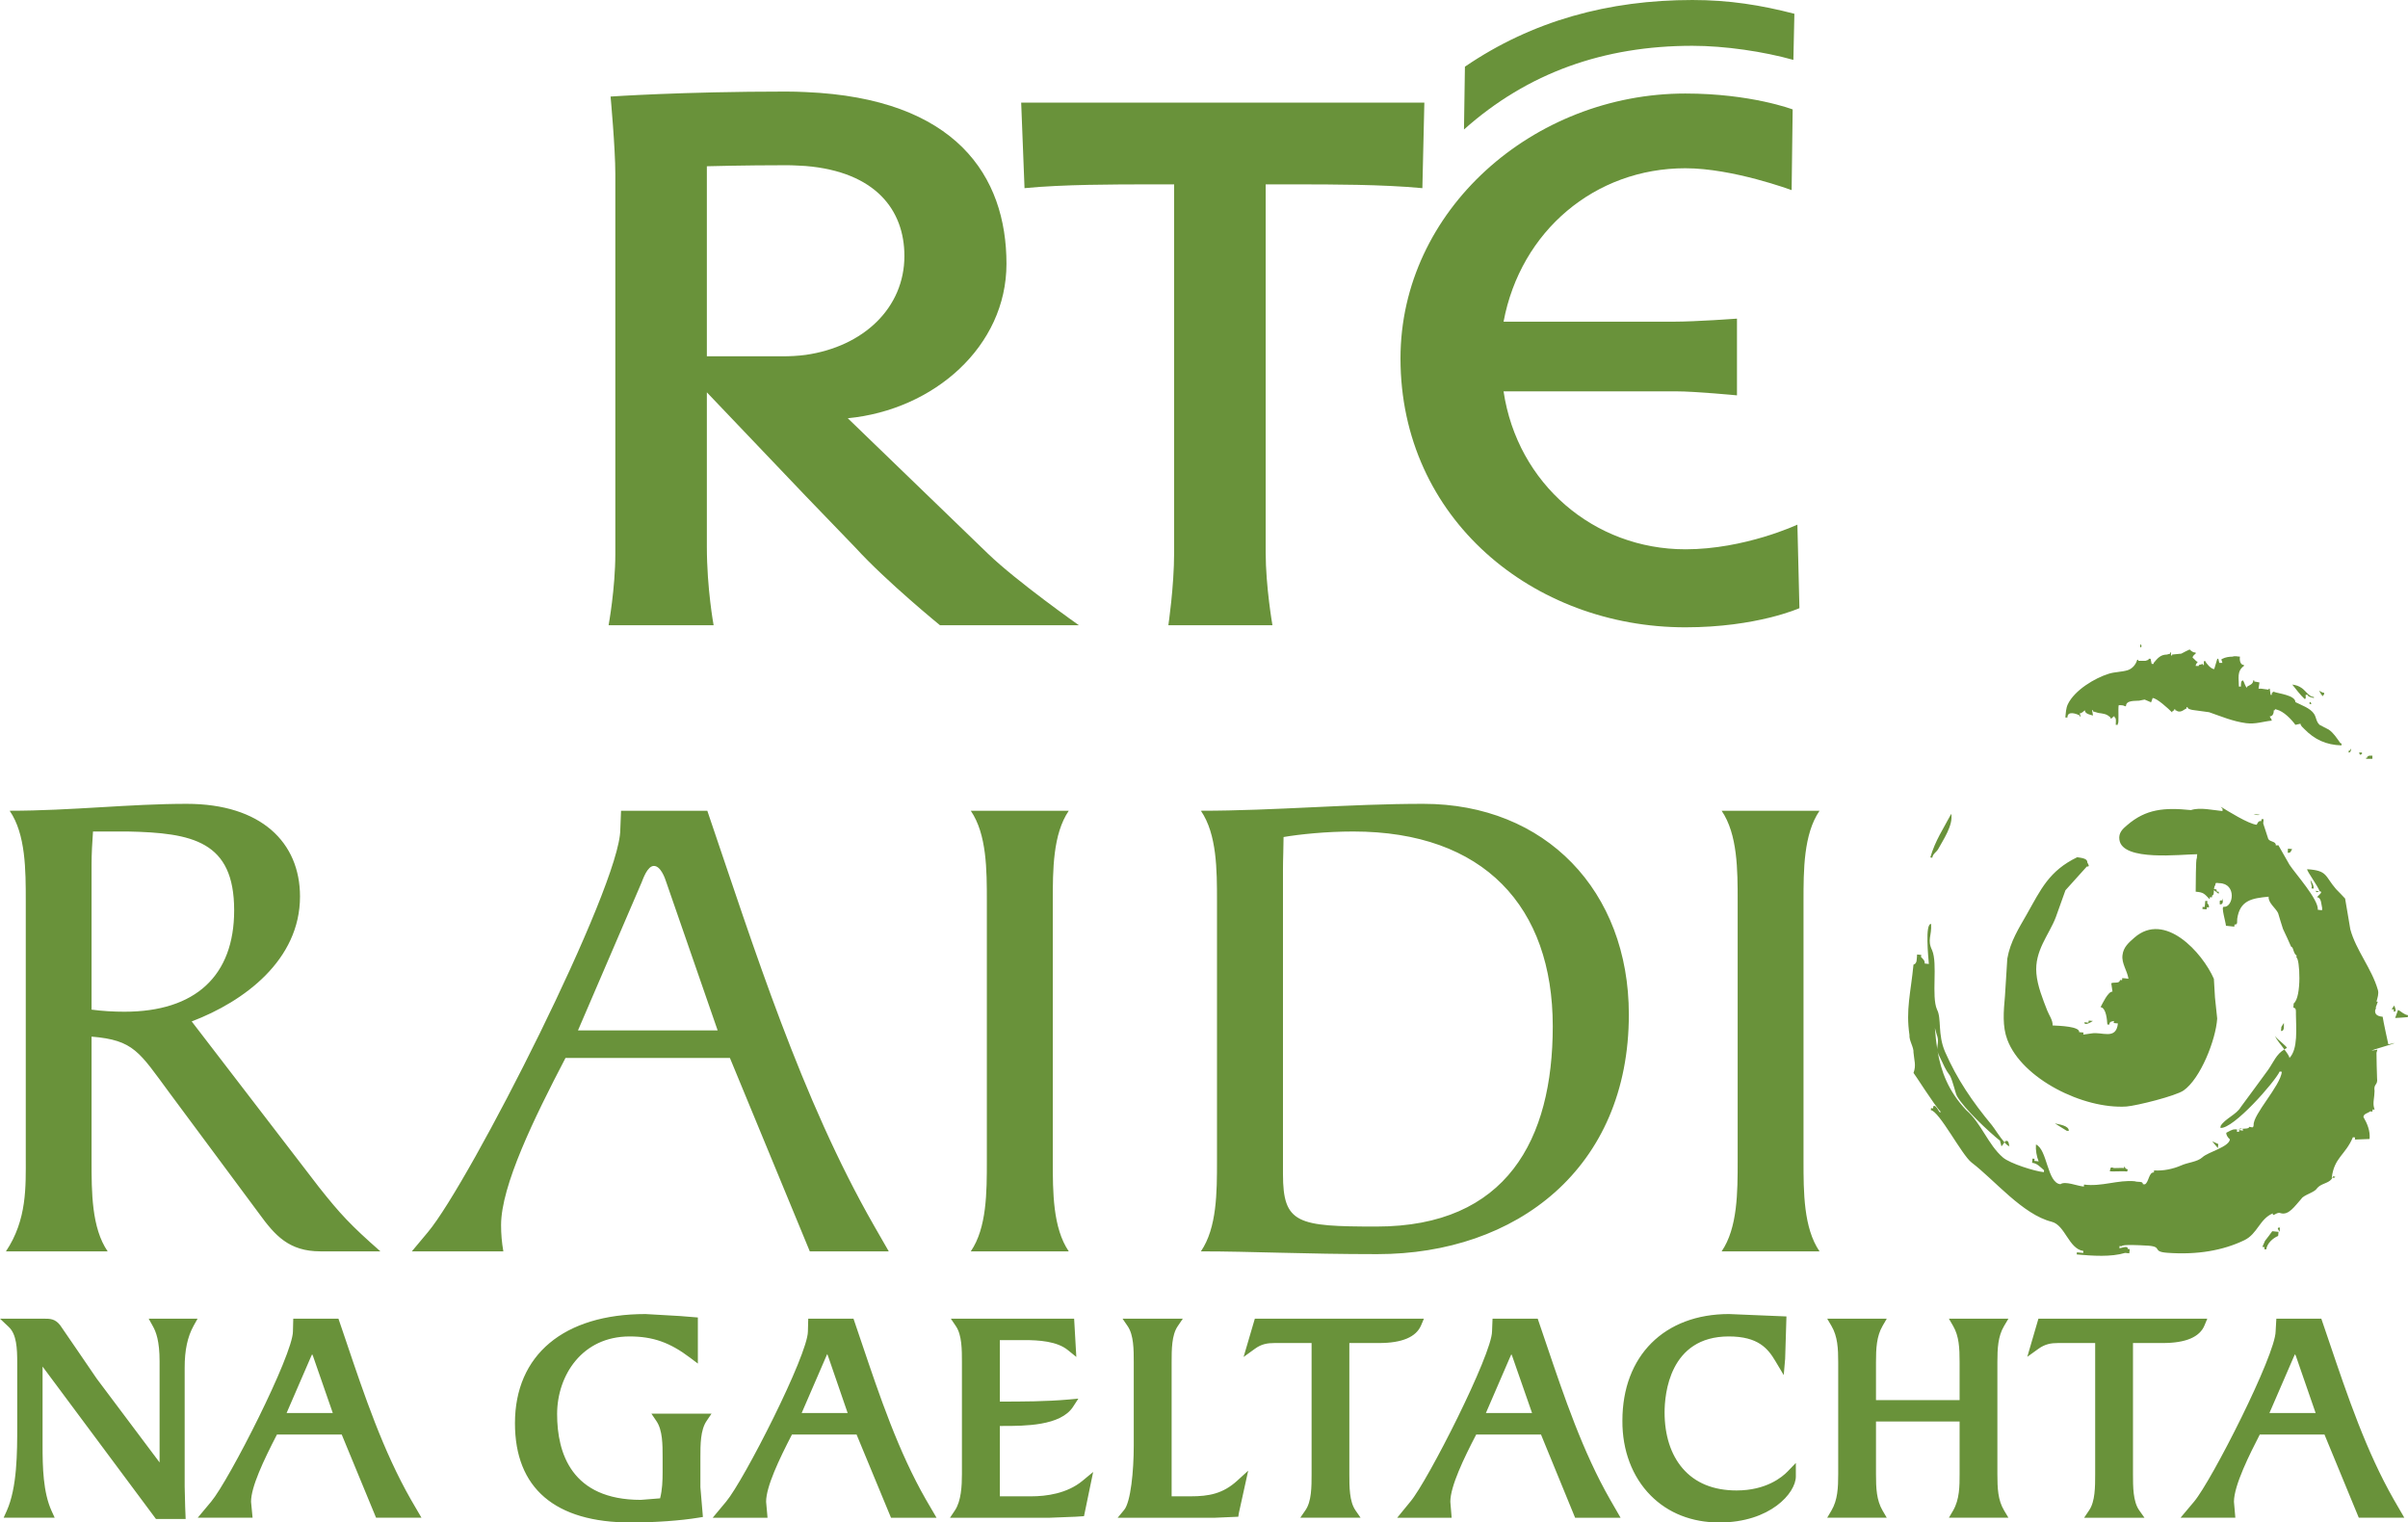 <svg enable-background="new 0 0 1000 632.2" version="1.1" viewBox="0 0 800 505.76" xml:space="preserve" xmlns="http://www.w3.org/2000/svg">
<g transform="scale(.8)" fill="#69923a">
	<path d="m63.391 550.53c1.435 2.527 2.883 6.281 2.883 14.796v41.946c-0.037-0.037-26.132-34.83-26.132-34.83l-8.085-11.839-7.103-10.355c-2.135-2.675-4.172-2.675-6.76-2.675h-18.194l3.631 3.435c3.263 3.055 3.521 8.821 3.521 14.955v26.267c0 10.76 0 25.469-4.38 35.198l-1.263 2.797h21.199l-1.276-2.797c-3.546-7.778-3.754-18.292-3.754-27.15v-32.818c2.699 3.619 47.086 63.281 47.086 63.281h12.33l-0.197-5.042-0.208-8.404v-49.405c0-7.263 1.178-12.771 3.717-17.372l1.644-2.945h-20.303zm55.625 36.217c1.914-4.429 10.195-23.543 10.195-23.543 0.025-0.061 0.233-0.479 0.417-0.859 0.159 0.319 0.331 0.675 0.331 0.675s6.76 19.458 8.244 23.727zm24.782-29.629-3.251-9.557-18.759 0.012-0.135 5.263c0 9.741-26.586 61.931-33.934 70.679l-5.606 6.711h22.782l-0.638-6.649c0-6.11 5.103-16.955 10.76-27.911h26.892c0.932 2.27 14.269 34.56 14.269 34.56h18.856l-4.38-7.52c-11.521-20.158-19.323-43.247-26.856-65.588m428.93 0.565c9.508 0 15.372-2.478 17.433-7.361l1.166-2.748h-70.213l-4.674 15.9 4.711-3.411c2.699-1.975 5.202-2.38 8.134-2.38h15.397v54.386c0 5.325 0 11.373-2.552 15.041l-2.147 3.116h25.052l-2.147-3.092c-2.527-3.693-2.527-9.741-2.527-15.066v-54.386h12.367zm259.55-7.104 1.791-3.006h-24.721l1.73 2.981c2.503 4.294 2.711 9.189 2.711 15.152v15.679h-34.72v-15.679c0-5.729 0.221-10.821 2.748-15.152l1.73-2.981h-24.733l1.754 2.994c2.589 4.38 2.81 9.447 2.81 15.139v46.362c0 5.693-0.221 10.796-2.81 15.176l-1.766 2.981h24.745l-1.742-2.969c-2.527-4.343-2.736-9.238-2.736-15.188v-21.813h34.72v21.813c0 4.944 0 10.551-2.699 15.188l-1.742 2.969h24.721l-1.791-2.993c-2.589-4.319-2.798-9.214-2.798-15.164v-46.362c0-5.729 0.221-10.82 2.798-15.127m65.918 7.104c9.508 0 15.336-2.478 17.323-7.386l1.128-2.724h-70.126l-4.625 15.839 4.649-3.349c2.761-1.975 5.239-2.38 8.098-2.38h15.446v54.386c0 5.325 0 11.385-2.503 15.066l-2.085 3.092h25.064l-2.208-3.116c-2.564-3.68-2.564-9.729-2.564-15.041v-54.386h12.403zm-177 61.219c-9.655 0-17.237-3.104-22.488-9.238-4.858-5.68-7.435-13.692-7.435-23.2 0-7.386 1.927-31.518 26.66-31.518 12.244 0 16.268 5.054 19.335 10.207l3.484 5.84 0.589-6.797 0.54-17.556-13.593-0.564-10.244-0.429c-26.892 0-44.289 17.372-44.289 44.277-0.086 12.317 4.085 23.359 11.765 31.088 7.263 7.324 17.115 11.189 28.488 11.189 21.163 0 31.775-12.256 31.775-19.114v-5.619l-3.4 3.533c-2.294 2.38-8.955 7.901-21.187 7.901m221.26-32.155c1.927-4.429 10.195-23.543 10.195-23.543 0.037-0.098 0.246-0.503 0.442-0.883 0.172 0.356 0.344 0.724 0.344 0.724s6.736 19.433 8.208 23.703h-19.189zm24.917-29.273-3.373-9.913-18.673 0.012-0.294 5.202c0 9.79-26.512 61.98-33.848 70.74l-5.644 6.711h22.758l-0.577-6.649c0-6.846 6.711-20.096 10.735-27.911h26.856c0.932 2.27 14.256 34.56 14.256 34.56h18.906l-4.356-7.52c-11.447-20.035-19.225-43.014-26.746-65.232m-539.09 63.857h-13.066v-29.211h1.264c8.968 0 23.96 0 29.125-7.938l2.221-3.411-4.061 0.368c-9.3 0.822-19.053 0.859-28.549 0.859v-25.531h10.158c6.061 0 13.581 0.466 18.108 4.159l3.496 2.834-0.908-15.888h-51.197l2.098 3.104c2.503 3.705 2.503 9.729 2.503 15.029v46.362c0 5.018-0.331 11.238-2.895 15.078l-2.061 3.079h41.467l10.637-0.417 3.546-0.233 3.803-18.354-4.355 3.607c-6.465 5.388-15.175 6.504-21.334 6.504m-95.363-34.584c1.926-4.429 10.195-23.555 10.195-23.555 0.025-0.061 0.221-0.503 0.417-0.932 0.148 0.38 0.307 0.724 0.307 0.724s6.723 19.494 8.183 23.764h-19.102zm24.906-29.199-3.386-9.986-18.796 0.012-0.135 5.263c0 9.754-26.598 61.931-33.946 70.679l-5.594 6.711h22.77l-0.589-6.649c0-6.22 5.337-17.483 10.735-27.911h26.831c0.957 2.27 14.304 34.56 14.304 34.56h18.906l-4.392-7.52c-11.484-20.024-19.225-42.953-26.708-65.159m136.63 63.783h-7.901v-55.625c0-5.3 0-11.324 2.539-15.029l2.11-3.104h-25.027l2.123 3.104c2.527 3.705 2.527 9.729 2.527 15.029v34.572c0 10.526-1.252 23.396-3.987 26.696l-2.687 3.251h40.474l9.618-0.417 0.221-1.472 3.889-17.654-4.613 4.208c-5.901 5.374-11.753 6.441-19.286 6.441m-221.85-31.235c2.565 3.767 2.565 9.778 2.565 15.078v6.048c0 3.632-0.136 7.373-1.043 10.943-2.012 0.159-8.012 0.638-8.012 0.638-28.72 0-34.757-19.36-34.757-35.603 0-16.035 10.343-32.254 30.095-32.254 9.705 0 16.771 2.503 25.175 8.87l3.178 2.392v-19.139l-7.435-0.601-14.269-0.822c-33.971 0-54.251 16.967-54.251 45.357 0 26.941 16.636 41.197 48.117 41.197 9.852 0 20.636-0.761 28.132-2l1.803-0.294-1.042-12.354v-12.379c0-5.3 0-11.324 2.552-15.103l2.073-3.067h-24.979zm344.46-3.349c1.926-4.429 10.183-23.555 10.183-23.555 0.037-0.061 0.221-0.466 0.392-0.846 0.159 0.307 0.319 0.662 0.319 0.662s6.772 19.47 8.281 23.739zm25.113-28.598-3.595-10.588-18.758 0.012-0.208 5.251c0 9.52-26.77 62.275-33.886 70.678l-5.496 6.723h22.611l-0.552-6.649c0-6.367 5.618-18.072 10.747-27.911h26.905c0.932 2.294 14.17 34.56 14.17 34.56h18.881l-4.331-7.52c-11.361-19.838-19.041-42.571-26.488-64.556m306.27-133.37c-0.319 0.528-0.687 1.104-1.043 1.632-0.061 0.528-0.085 1.116-0.147 1.705 1.522 0.135 1.19-2.172 1.19-3.337m12.367-55.797c0.123-1.448-0.809-2.662-1.361-3.644 0.183 0.932 0.343 1.803 0.613 2.711-0.061 0.27-0.061 0.528-0.172 0.834 0.331 0.074 0.614 0.099 0.92 0.099m35.064 50.35c-0.393 1.166-0.81 2.233-1.215 3.374 1.742-0.098 3.496-0.172 5.251-0.356 0.025-0.27 0.061-0.528 0.073-0.81-1.607-0.196-2.81-1.546-4.109-2.208m-72.924-46.302c-0.073 0.331-0.073 0.564-0.123 0.859-1.435-0.135-0.908 0.405-0.994 1.644 1.558 0.123 1.313-1.411 1.117-2.503m-118.69 56.46c1.129 3.055 0.123 4.282 0.27 6.257-0.491-2.969-0.785-5.938-1.018-8.907 0.319 1.239 0.602 2.233 0.748 2.65m-9.618 7.582c0.258 3.251 1.178 5.275 0 8.441 0.196 0.037 9.263 14.317 11.226 16.047-0.221 1.767-1.718-3.313-3.018-2.172-0.049 0.294-0.049 0.552-0.073 0.859-0.294-0.049-0.565-0.11-0.859-0.11-0.025 0.307-0.025 0.54-0.086 0.834 3.497 0.393 12.858 18.623 16.919 21.752 9.508 7.214 21.175 21.58 33.296 24.61 5.607 1.435 7.042 11.25 13.127 12.109 0 0.282-0.012 0.528-0.049 0.834-0.908-0.098-1.754-0.184-2.625-0.258 0 0.27-0.049 0.564-0.073 0.871 6.601 0.613 14.268 1.129 20.108-0.638 0.613 0.037 1.178 0.123 1.706 0.184 0.073-0.601 0.172-1.19 0.172-1.73-0.221-0.049-0.552-0.049-0.81-0.123 0.11-1.485-2.282-0.417-3.447-0.258 0-0.319 0.012-0.601 0.049-0.92 0.307 0.037 0.577 0.086 0.859 0.086 0.098-0.883 8.098-0.393 9.693-0.307 8.244 0.258 2.22 2.54 9.361 3.03 12.305 0.908 23.027-0.945 31.91-5.226 5.484-2.65 6.294-8.784 11.827-11.152-0.209 1.791 1.509-0.663 3.091-0.123 3.484 1.19 6.061-2.969 8.748-5.901 1.03-1.693 5.373-2.576 6.428-4.282 1.718-2.171 4.601-2.024 6.11-3.901h0.012v-0.012c0.135-0.172 0.233-0.368 0.344-0.577-0.098 0-0.159 0.012-0.258 0.012 1.018-8.441 5.631-9.361 8.784-16.82 1.104 0.123 0.908-0.184 0.821 0.957 2.025-0.086 3.999-0.172 6.11-0.233 0.318-3.411-1.006-6.466-2.565-9.152 0.148-1.399 1.742-1.472 2.846-2.343 1.129 0.135 0.81 0.405 0.982-0.785 0.27 0.049 0.515 0.098 0.797 0.11 0-0.258-0.11-0.503-0.209-0.81-0.589-2.098 0.209-4.441 0.209-6.932-0.454-3.263 1.447-2.196 1.043-5.386-0.111-3.496-0.221-6.895-0.234-10.379 0.013-0.491 0.332-0.883 0.356-1.472 0.282 0.061-2.674 0.454-2.38 0.503 0-0.405 8.588-2.589 9.63-3.226-0.858 0.184-1.766 0.368-2.687 0.577 0 0-2.172-9.864-2.355-11.459-2.884-0.282-3.386-1.472-3.043-3.178 0.123 0.037 0.197 0.061 0.258 0.086-0.085-0.294-0.024-0.626-0.037-0.932 0.209-0.687 0.503-1.435 0.81-2.221-0.172-0.025-0.368-0.025-0.553-0.049 0.43-1.619 1.018-3.288 0.601-4.76-2.454-8.784-9.177-16.648-11.471-25.273-0.687-4.245-1.46-8.477-2.159-12.759-1.227-1.337-2.479-2.613-3.755-3.914-4.76-5.484-3.423-7.729-12.011-8.269-0.123 0.847 4.625 7.226 5.177 9.14 1.693 0.196-0.466 1.693-1.104 2.466 1.938 0.209 1.754 3.043 2.172 4.576 0 0.282-0.049 0.54-0.074 0.859-0.577-0.098-1.153-0.147-1.742-0.209 0.404-4.184-9.238-14.857-11.766-18.697-1.509-2.711-3.054-5.361-4.601-8.085-0.356 0.037-0.773 0.037-1.079 0.049 0.147-1.791-2.38-1.313-3.128-2.675-0.712-2.172-1.424-4.294-2.098-6.429 0.025-0.613 0.123-1.19 0.171-1.754-0.27-0.025-0.589-0.025-0.871-0.037-0.037 0.258-0.061 0.515-0.11 0.785-1.227-0.074-1.399 0.589-1.902 1.546-3.373-0.294-11.937-5.68-14.942-7.496 0.233 0.294 0.515 0.663 0.797 0.969-0.037 0.282-0.073 0.54-0.073 0.847-4.171-0.405-9.336-1.644-13.066-0.405-11.004-1.116-18.672-0.528-26.561 6.294-1.841 1.534-3.595 3.202-3.165 6.011 1.202 9.14 25.788 6.024 32.303 6.024-0.037 0.65-0.111 1.202-0.159 1.754-0.479 0-0.38 11.078-0.467 13.802 3.239 0.282 3.497 0.724 5.815 3.153 0.025-0.307 0.074-0.613 0.074-0.883 0.294 0.025 0.589 0.074 0.871 0.074 0.061-0.245 0.061-0.54 0.098-0.834 0.687 0.061 0.65-1.031 0.711-2.159 0.651 0.515 1.313 1.031 1.951 1.534 0.111-1.08 0.344-0.81-0.785-0.957 0.098-1.031-0.295-0.982-1.129-0.969 0.061-0.638 0.172-1.251 0.528-1.644 0.11-1.374 0.479-0.896 1.668-0.859 7.361 0.135 5.84 10.195 1.841 9.827-1.166-0.11 0.797 6.22 0.932 7.864 1.178 0.135 2.318 0.245 3.459 0.368 0.025-0.294 0.098-0.601 0.098-0.896 1.485 0.196 0.957-1.288 1.129-2.454 1.165-7.68 6.183-8.441 13.041-9.091-0.258 2.564 2.92 4.699 3.926 6.821 0.65 2.27 1.337 4.355 2.024 6.564 1.19 2.466 2.294 4.907 3.386 7.398 1.03 0.086 0.834 2.785 2.27 3.656 0 0.294-0.037 0.564-0.086 0.834 1.423 0.196 2.282 16.489-1.128 19.065-0.025 0.613-0.049 1.178-0.123 1.742 1.337 0.135 1.018 1.509 1.055 2.687 0.049 5.791 0.957 14.452-2.675 18.182-0.037-0.663-0.969-2.012-2.11-3.521-3.312 1.865-4.601 5.41-6.698 8.392-3.816 5.275-7.643 10.404-11.459 15.593-1.742 3.043-6.563 4.785-8.318 7.778-0.037 0.294-0.098 0.528-0.098 0.822 5.373 0.552 22.635-19.127 24.61-23.421 0.307 0 0.626 0.123 0.908 0.123-0.601 5.864-12.06 17.74-11.716 22.132-0.172 1.411-0.687 0.834-1.829 0.712-0.085 0.847-1.84 0.712-3.067 0.834 0.528 0.245 0.933 0.687 0.344 0.65-0.025 0.135-0.723-0.012-1.459-0.172-0.037 0.282-0.049 0.54-0.049 0.761-0.331-0.037-0.626-0.037-0.896-0.037 0.049-0.27 0.049-0.552 0.086-0.871 0.061 0.012 0.122 0.012 0.183 0.012-0.552-0.123-1.042-0.209-1.042-0.11-1.19-0.123-2.663 0.969-3.62 1.386-0.122 1.018 0.786 2.159 1.485 2.748-0.331 3.178-9.079 5.239-11.41 7.447-2.123 1.963-5.999 2.086-8.882 3.411-3.3 1.423-7.312 2.307-11.165 2.037-0.049 0.319-0.098 0.589-0.122 0.847-2.086-0.159-2.061 4.036-3.693 4.932-0.27-0.012-0.577-0.049-0.859-0.049 0.123-1.399-2.16-0.748-3.349-1.227-6.993-0.663-13.728 2.343-21.101 1.374 0 0.307-0.049 0.552-0.049 0.834-2.76-0.221-7.753-2.417-9.753-0.981-5.508-0.515-5.423-14.526-10.158-16.489-0.184 2.257 0.282 4.981 1.128 7.03-0.613-0.123-1.165-0.184-1.791-0.221 0.123-1.141 0.393-0.822-0.773-0.945-0.073 0.589-0.123 1.166-0.159 1.742 2.085 0.159 3.386 1.779 4.956 3.079-0.037 0.27-0.061 0.577-0.061 0.797-3.767-0.344-14.096-3.607-16.967-6.061-6.294-5.398-9.005-14.293-15.286-19.703-7.496-7.913-10.477-16.207-11.913-24.549 0.11 0.589 0.306 1.239 0.711 2.037 2.073 4.134 2.196 5.14 4.478 8.269 1.313 2.576 2.073 6.748 2.859 8.404 2.908 5.128 13.164 14.796 17.911 18.562-0.012 0.307 0.553 1.926 0.553 2.294 0.208 0 0.809-0.994 1.288-1.632-1.987-2.233-4.368-6.11-5.202-7.091-8.122-9.802-14.489-19.114-19.458-30.463-3.177-7.3-1.386-13.863-3.361-17.593-2.417-5.545 0.368-19.053-2.037-24.635-2.122-4.404-0.085-5.876-0.417-10.907-2.613-0.258-1.128 13.961-0.932 16.612-0.601-0.086-1.19-0.123-1.73-0.184 0.098-1.288-0.687-1.816-1.534-2.736 0.025-0.233 0.025-0.564 0.135-0.822-0.577-0.061-1.153-0.159-1.754-0.196-0.196 1.791 0.135 3.754-1.497 4.22-1.153 11.839-3.227 18.611-1.668 29.248-0.208 2.273 1.864 5.107 1.668 7.279m152.25 71.831c0 0.319-0.049 0.564-0.098 0.847-1.558-0.135-0.614 0.847-0.123 1.754 0.037-0.908 0.123-1.754 0.221-2.601m-5.73 9.876c0.246-2.441 2.786-4.735 4.92-5.582 0.025-0.503 0.098-1.129 0.159-1.693-0.883-0.061-1.717-0.184-2.601-0.27-0.994 1.35-2 2.736-3.03 4.024-0.319 0.797-0.711 1.693-1.08 2.49 0.319 0.037 0.601 0.098 0.908 0.098-0.086 0.27-0.086 0.552-0.123 0.859 0.283 1e-3 0.565 0.05 0.847 0.074m-674.72-152.34c0.589-1.423 2.404-6.883 5.116-6.883 2.773 0 4.576 4.883 5.19 6.883l21.286 61.416h-58.006zm-31.591 72.85h68.274l33.174 80.309h32.794l-6.086-10.6c-30.364-53.049-49.81-115.27-69.268-172.36h-35.824l-0.306 7.766c0 23.506-62.558 146.57-79.904 167.22l-6.662 7.974h37.995c-0.638-3.705-0.944-7.128-0.944-10.907 0-16.329 13.704-44.386 26.757-69.402m-196.82-80.26c0-4.564 0.294-9.508 0.601-13.777h14.256c27.039 0.552 44.362 3.987 44.362 32.72 0 27.211-16.084 42.118-45.565 42.118-4.576 0-9.115-0.27-13.654-0.871zm6.686 160.57c-6.686-9.729-6.686-24.672-6.686-37.554v-51.613c17.605 1.46 19.74 6.281 32.487 23.518l37.063 49.933c6.637 9.14 12.44 15.716 25.518 15.716h24.881c-12.403-10.907-16.673-15.507-25.531-26.684l-52.828-68.789c21.863-8.318 44.976-25.518 44.976-51.883 0-22.439-16.145-38.474-47.062-38.474-23.727 0-47.994 2.871-73.513 2.871 6.687 9.766 6.687 24.66 6.687 37.566v106.11c0 12.354 0.589 26.107-8.232 39.284h42.24zm710.91-182.96h-40.657c6.661 9.766 6.661 24.66 6.661 37.566v107.84c0 12.882 0 27.825-6.661 37.554h40.657c-6.65-9.729-6.65-24.672-6.65-37.554v-107.84c0-12.906 0-27.8 6.65-37.566m-352.47 182.96h40.695c-6.637-9.729-6.637-24.672-6.637-37.554v-107.84c0-12.906 0-27.8 6.637-37.566h-40.695c6.674 9.766 6.674 24.66 6.674 37.566v107.84c1e-3 12.883 1e-3 27.826-6.674 37.554m526.75-50.509c-0.258 0-0.466 0-0.687-0.012 0.234 0.037 0.43 0.074 0.675 0.135 0-0.049 0-0.074 0.012-0.123m-397.1-108.08c0-4.539 0.245-9.164 0.245-13.458 6.724-1.141 17.655-2.294 28.929-2.294 54.3 0 82.861 31.272 82.861 80.886 0 47.037-19.126 83.155-73.181 83.155-32.843 0-38.854-1.165-38.854-21.789zm-34.082 158.59c21.31 0 42.522 1.153 73.255 1.153 57.711 0 104.46-35.566 104.46-99.522 0-51.343-34.634-87.462-85.351-87.462-30.99 0-61.649 2.871-92.369 2.871 6.686 9.766 6.686 24.66 6.686 37.566v107.84c0 12.883 0 27.826-6.686 37.554m431.19-50.509c0.171-0.221 0.601-0.307 1.104-0.356-0.479-0.22-1.055-0.282-1.104 0.356m-41.099-201.56v1.264c0.76 0 0.613-1.092 0-1.264m-25.126 29.567v0.368h0.442c-0.184-0.368-0.319-0.797-0.442-1.276 0.822 0 1.558-0.81 2.123-1.276 0 1.521 2.392 1.914 3.385 2.184-0.085-0.736-0.245-1.448-0.404-2.184 0.552 0 0.404-0.123 0.404 0.454 0.761 0.209 1.497 0.442 2.209 0.65 2.233 0.344 3.423 0.344 5.066 1.926v0.405c0.577 0 0.896-0.442 1.264-0.883h0.454v0.478c0.786 0 0.454 2.257 0.454 3.018h0.834v-0.466c0.613 0 0.037-6.367 0.405-7.705 0.908 0 1.816-0.025 2.589 0.429h0.417c0-2.564 3.778-2.122 5.496-2.294 0.786-0.123 1.534-0.27 2.245-0.454 0.847 0.356 1.693 0.687 2.491 1.055 0 0.932 0.749-1.288 0.847-1.693 1.742 0 6.637 4.49 8.085 5.975 0-0.613 0.405-0.65 0.859-0.896 0-0.564-0.135-0.405 0.454-0.405v0.405c0.515 0 0.797 0.466 1.288 0.491 1.411 0.282 2.344-0.81 3.411-1.276 0-0.65-0.184-0.503 0.392-0.503 0 0.773 1.534 1.055 2.147 1.165 2.282 0.307 4.564 0.601 6.81 0.932 5.005 1.73 9.802 3.803 15.384 4.552 3.901 0.515 7.189-0.748 10.649-1.055 0-0.613-0.675-1.215-0.846-1.754 1.325 0 1.705-1.435 1.681-2.552h0.404c0-0.687 0.38-0.368 0.81-0.27 2.858 0.699 5.987 3.901 7.753 6.318 0.712-0.172 1.411-0.294 2.123-0.466 0 0.896 1.055 1.607 1.607 2.221 4.232 4.355 9.005 6.588 15.422 6.784v-0.834c-0.54 0-0.38 0-0.601-0.294-1.374-1.902-2.723-4.098-4.711-5.435-1.239-0.638-2.503-1.264-3.778-1.963-1.509-1.399-1.288-2.969-2.294-4.539-1.557-2.417-5.349-3.668-7.766-4.908 0-2.871-7.055-3.546-8.968-4.282h-0.417c0 0.54 0.098 0.417-0.418 0.417v0.859h-0.49c-0.086-0.859-0.221-1.681-0.356-2.564-0.613 0-0.454-0.159-0.454 0.417-0.97-0.159-1.987-0.282-2.957-0.417h-1.251c0.111-0.871 0.233-1.718 0.392-2.589-0.76-0.147-1.459-0.319-2.172-0.405v-0.442h-0.417c0 1.534-1.509 1.951-2.539 2.564v0.429c-0.651 0-1.19-2.368-1.693-2.993-0.982 0-0.859 1.718-0.884 2.564h-0.836c0-3.435-0.932-6.417 2.098-8.576v-0.393c-1.595 0-1.877-2.122-1.656-3.472-1.03 0-2.073-0.405-3.018 0-1.435 0-3.128 0.258-4.257 0.896-0.785 0-0.159 1.092 0 1.705h-1.301c-0.122-0.564-0.258-1.153-0.417-1.705h-0.417c-0.441 1.423-0.846 2.81-1.276 4.282-1.349 0-3.287-2.356-3.84-3.435-0.699 0-0.429 1.08-0.429 1.73-0.552 0-0.417 0.135-0.417-0.454-0.565 0.147-1.153 0.282-1.706 0.454v0.393h-1.313c0-0.699 0.515-1.215 0.872-1.73-0.699 0-1.46-1.3-2.135-1.693 0-0.724 0.748-1.3 1.263-1.681v-0.454c-1.178 0-1.693-0.589-2.514-1.276-1.154 0.528-2.319 1.104-3.448 1.73-1.227 0.123-2.515 0.245-3.828 0.38v0.429c-0.711 0-0.417-0.663-0.417-1.264h-0.392v0.454c-0.467 0.123-0.908 0.245-1.325 0.38-2.723 0-3.926 1.607-5.508 3.46v0.417h-0.847c-0.159-0.699-0.27-1.411-0.442-2.122h-0.846v0.405c-0.43 0.147-0.859 0.307-1.289 0.442h-2.981v-0.442h-0.429c-0.601 2-1.951 3.644-3.926 4.319-2.577 0.797-5.41 0.687-7.925 1.497-5.767 1.791-14.195 6.809-16.98 12.686-0.748 1.546-0.859 3.693-1.006 5.496h0.834c0-3.029 3.938-1.507 5.116-0.845m74.788 41.197c-0.859-0.098-1.73-0.16-2.564-0.282 0.712 0.381 1.767 0.577 2.564 0.282m20.685-46.767v0.834c0.601 0 0.54-0.086 0.908-0.393-0.565 0-0.405 0.049-0.405-0.442h-0.503zm-9.091 62.569c1.227 0.11 1.276-0.503 1.828-1.558-0.552-0.012-1.165-0.074-1.73-0.147-0.061 0.552-0.061 1.19-0.098 1.705m7.422-65.575h0.871c0 0.822 1.829 1.08 2.565 1.313v-0.429c-1.877 0-3.497-2.65-4.92-3.631-1.276-0.932-2.417-1.3-4.049-1.534 1.754 2.135 3.129 4.134 5.141 5.999 0.687 0 0.392-1.117 0.392-1.718m23.482 24.378c0-0.712-0.724-0.393-1.301-0.393 0.123 0.27 0.295 0.577 0.38 0.859 0.492 0 0.615-0.147 0.921-0.466m-97.853 146.56c4.404-0.368 20.341-4.368 23.678-6.637 7.018-4.858 13.434-21.065 13.986-29.898-0.306-2.932-0.638-5.828-0.92-8.747-0.159-2.576-0.282-5.153-0.454-7.742-4.772-10.882-20.353-28.156-33.002-17.102-2.38 2.098-4.588 3.938-4.956 7.3-0.417 3.411 1.963 6.404 2.491 9.766-0.822-0.147-1.766-0.172-2.613-0.258-0.085 1.08 0.234 0.847-0.908 0.773-0.159 1.632-2.404 0.797-3.632 1.35 0.184 1.202 0.344 2.368 0.515 3.484-1.816-0.147-4.196 5.03-4.956 6.453 2.356 0.233 2.711 5.472 2.81 7.189 0.294 0 0.565 0.049 0.822 0.061 0.184-1.399 0.773-1.19 1.939-1.521-0.074 0.307-0.074 0.54-0.123 0.859 0.625 0.086 1.178 0.11 1.754 0.172-0.724 7.03-6.637 3.374-10.882 4.134-1.165 0.196-2.319 0.307-3.496 0.503 0.012-0.294 0.012-0.564 0.073-0.859-0.613-0.025-1.19-0.123-1.779-0.159 0.282-2.356-7.974-2.638-11.041-2.785 0.196-2.061-1.583-4.466-2.233-6.22-1.829-4.711-4.061-10.17-4.491-15.336-0.859-9.483 5.288-16.108 8.048-23.359 1.374-3.742 2.699-7.459 4.012-11.213 2.956-3.288 5.925-6.588 8.894-9.876 1.447 0.172 0.54-0.908 0.172-1.718 0.147-1.718-2.699-1.865-4.171-2.135-11.705 5.668-15.078 13.324-20.955 23.715-3.3 5.803-6.834 11.262-8.085 18.391-0.331 5.128-0.663 10.293-0.969 15.458-0.589 6.551-1.117 12.636 0.969 18.194 6.085 16.267 31.628 28.928 49.503 27.763m102.11-145.68h-1.313c-0.258 0.159-0.589 0.282-0.809 0.417v0.442h-0.478v0.429h2.601v-1.288zm-20.905-25.261v0.417h0.466v-0.417h0.392v-0.859c-0.81 0-1.46-0.626-2.135-0.822 0.258 0.405 0.577 0.822 0.847 1.251 1e-3 0.565-0.171 0.43 0.43 0.43m11.949 22.292c-0.135 0.258-0.307 0.552-0.442 0.847-0.699 0-0.429 0.258-0.429 0.847 0.737-1e-3 1.104-1.08 0.871-1.694m17.79 109.24c1.534 0.147 0.552-1.57 0.233-2.527-0.331 0.503-0.711 1.067-1.067 1.546 1.165 0.147 0.932-0.16 0.834 0.981m-159.55 55.92c-0.025 0-0.049-0.037-0.073-0.037 0.023 0.258 0.048 0.344 0.073 0.037m110.21-45.835c0.54 1.276 2.405 3.57 3.963 5.631 0.319-0.172 0.553-0.429 0.92-0.564 0.724-0.356-3.804-3.509-4.883-5.067m25.04 58.459c-0.282-0.074-0.625-0.074-0.871-0.135-0.073 0.221-0.196 0.393-0.294 0.577 0.551 0.049 1.116 0.098 1.165-0.442m-136.35-14.918c-0.037 0.307-0.441-0.123-0.454 0.123-0.098 0-0.294 0.245-0.515 0.54 0.761 0.859 1.46 1.484 2 1.595-0.086-0.602-0.257-2.185-1.031-2.258m129.9-103.61c-0.552 0-1.178-0.11-1.705-0.184 0.674 1.104 0.797 0.306 1.705 0.184m-42.069 104.98c-0.858-0.368-1.656-0.724-2.539-1.153 0.797 0.932 1.595 1.902 2.356 2.834 0.085-0.54 0.146-1.141 0.183-1.681m-116.39-122.38c2-3.717 6.392-10.023 5.484-14.759-3.19 6.061-6.674 11.127-8.686 18.12 0.282 0.061 0.577 0.074 0.822 0.123 0.135-1.533 1.693-2.355 2.38-3.484m110.98 21.409c-0.049 0.601-0.073 1.129-0.148 1.705-0.037 0.307-0.085 0.564-0.11 0.834-0.233 0-0.515 0-0.846-0.074 0 0.294-0.037 0.589-0.086 0.896 0.577 0.061 1.141 0.086 1.718 0.147 0.049-0.282 0.049-0.577 0.11-0.871 0.27 0 0.577 0.074 0.884 0.074 0.061-1.018-0.159-1.104-0.712-1.767 0.073-1.141 0.331-0.871-0.81-0.944m-48.509 50.558c-0.528-0.049-1.153-0.159-1.656-0.172-0.196 1.681 2.687 0 3.509-0.54-0.528-0.061-1.129-0.098-1.754-0.135-1e-3 0.295-0.038 0.528-0.099 0.847m14.955 59.649c-0.098 0.209-0.196 0.491-0.282 0.797-0.172-0.344-4.257 0.172-4.491-0.196-1.263-0.393-0.956 0.294-1.337 1.423 1.116 0.307 6.109-0.184 7.189 0.184 0.135-0.368 0.208-0.577 0.294-0.908-1.104-0.331-0.932-0.404-1.373-1.3m-23.973-14.747c0.27 0.012 0.564 0.049 0.821 0.049 0.234-2.184-4.086-2.711-5.754-3.129 1.621 0.982 3.24 2.086 4.933 3.08"/>
	<path d="m699.89 228.09c-37.898 0-69.771-27.162-75.488-65.587h71.721c7.913 0 25.212 1.669 25.212 1.669v-31.862s-16.955 1.264-26.426 1.264h-70.507c7.078-37.701 38.007-63.71 75.488-63.71 19.789 0 44.141 9.091 44.141 9.091l0.43-33.517s-17.299-6.601-44.571-6.601c-63.073 0-118.29 48.375-118.29 109.99 0 66.642 55.22 111.66 118.29 111.66 29.653 0 47.381-7.95 47.381-7.95l-0.847-34.683s-21.838 10.244-46.534 10.244"/>
	<path d="m485.2 259.63s2.392-16.096 2.392-30.168v-152.9h-10.305c-14.048 0-35.8 0-51.822 1.57l-1.387-35.517h167.43l-0.822 35.517c-16.575-1.57-37.897-1.57-52.362-1.57h-12.71v152.9c0 14.072 2.81 30.168 2.81 30.168h-43.222z"/>
	<path d="m744.76 24.868c-12.306-3.46-28.426-5.852-41.946-5.852-36.757 0-68.409 11.176-94.848 34.756l0.392-26.083c28.01-19.113 59.761-27.689 94.456-27.689 15.2 0 28.413 2.098 42.363 5.717z"/>
	<path d="m324.78 147.96h-31.236v-78.923s15.188-0.429 33.296-0.429c2.711 0 5.337 0.221 7.717 0.319 29.039 2.417 41.026 18.28 41.026 37.382 0 21.433-16.857 37.603-41.026 41.062-3.127 0.417-6.452 0.589-9.777 0.589m85.462 81.916-58.177-56.202c35.811-3.46 65.905-29.861 65.905-64.127 0-36.437-20.942-68.716-83.413-71.316-2.601-0.123-5.3-0.209-8.11-0.209-43.222 0-72.887 2.073-72.887 2.073s1.975 21.421 1.975 32.18v157.6c0 14.514-2.797 29.751-2.797 29.751h43.614s-2.81-15.237-2.81-32.597v-64.114l41.014 43.025 20.746 21.519c12.772 13.998 35.051 32.168 35.051 32.168h57.687c1e-3 0-25.811-18.17-37.798-29.751"/>
</g>
</svg>
